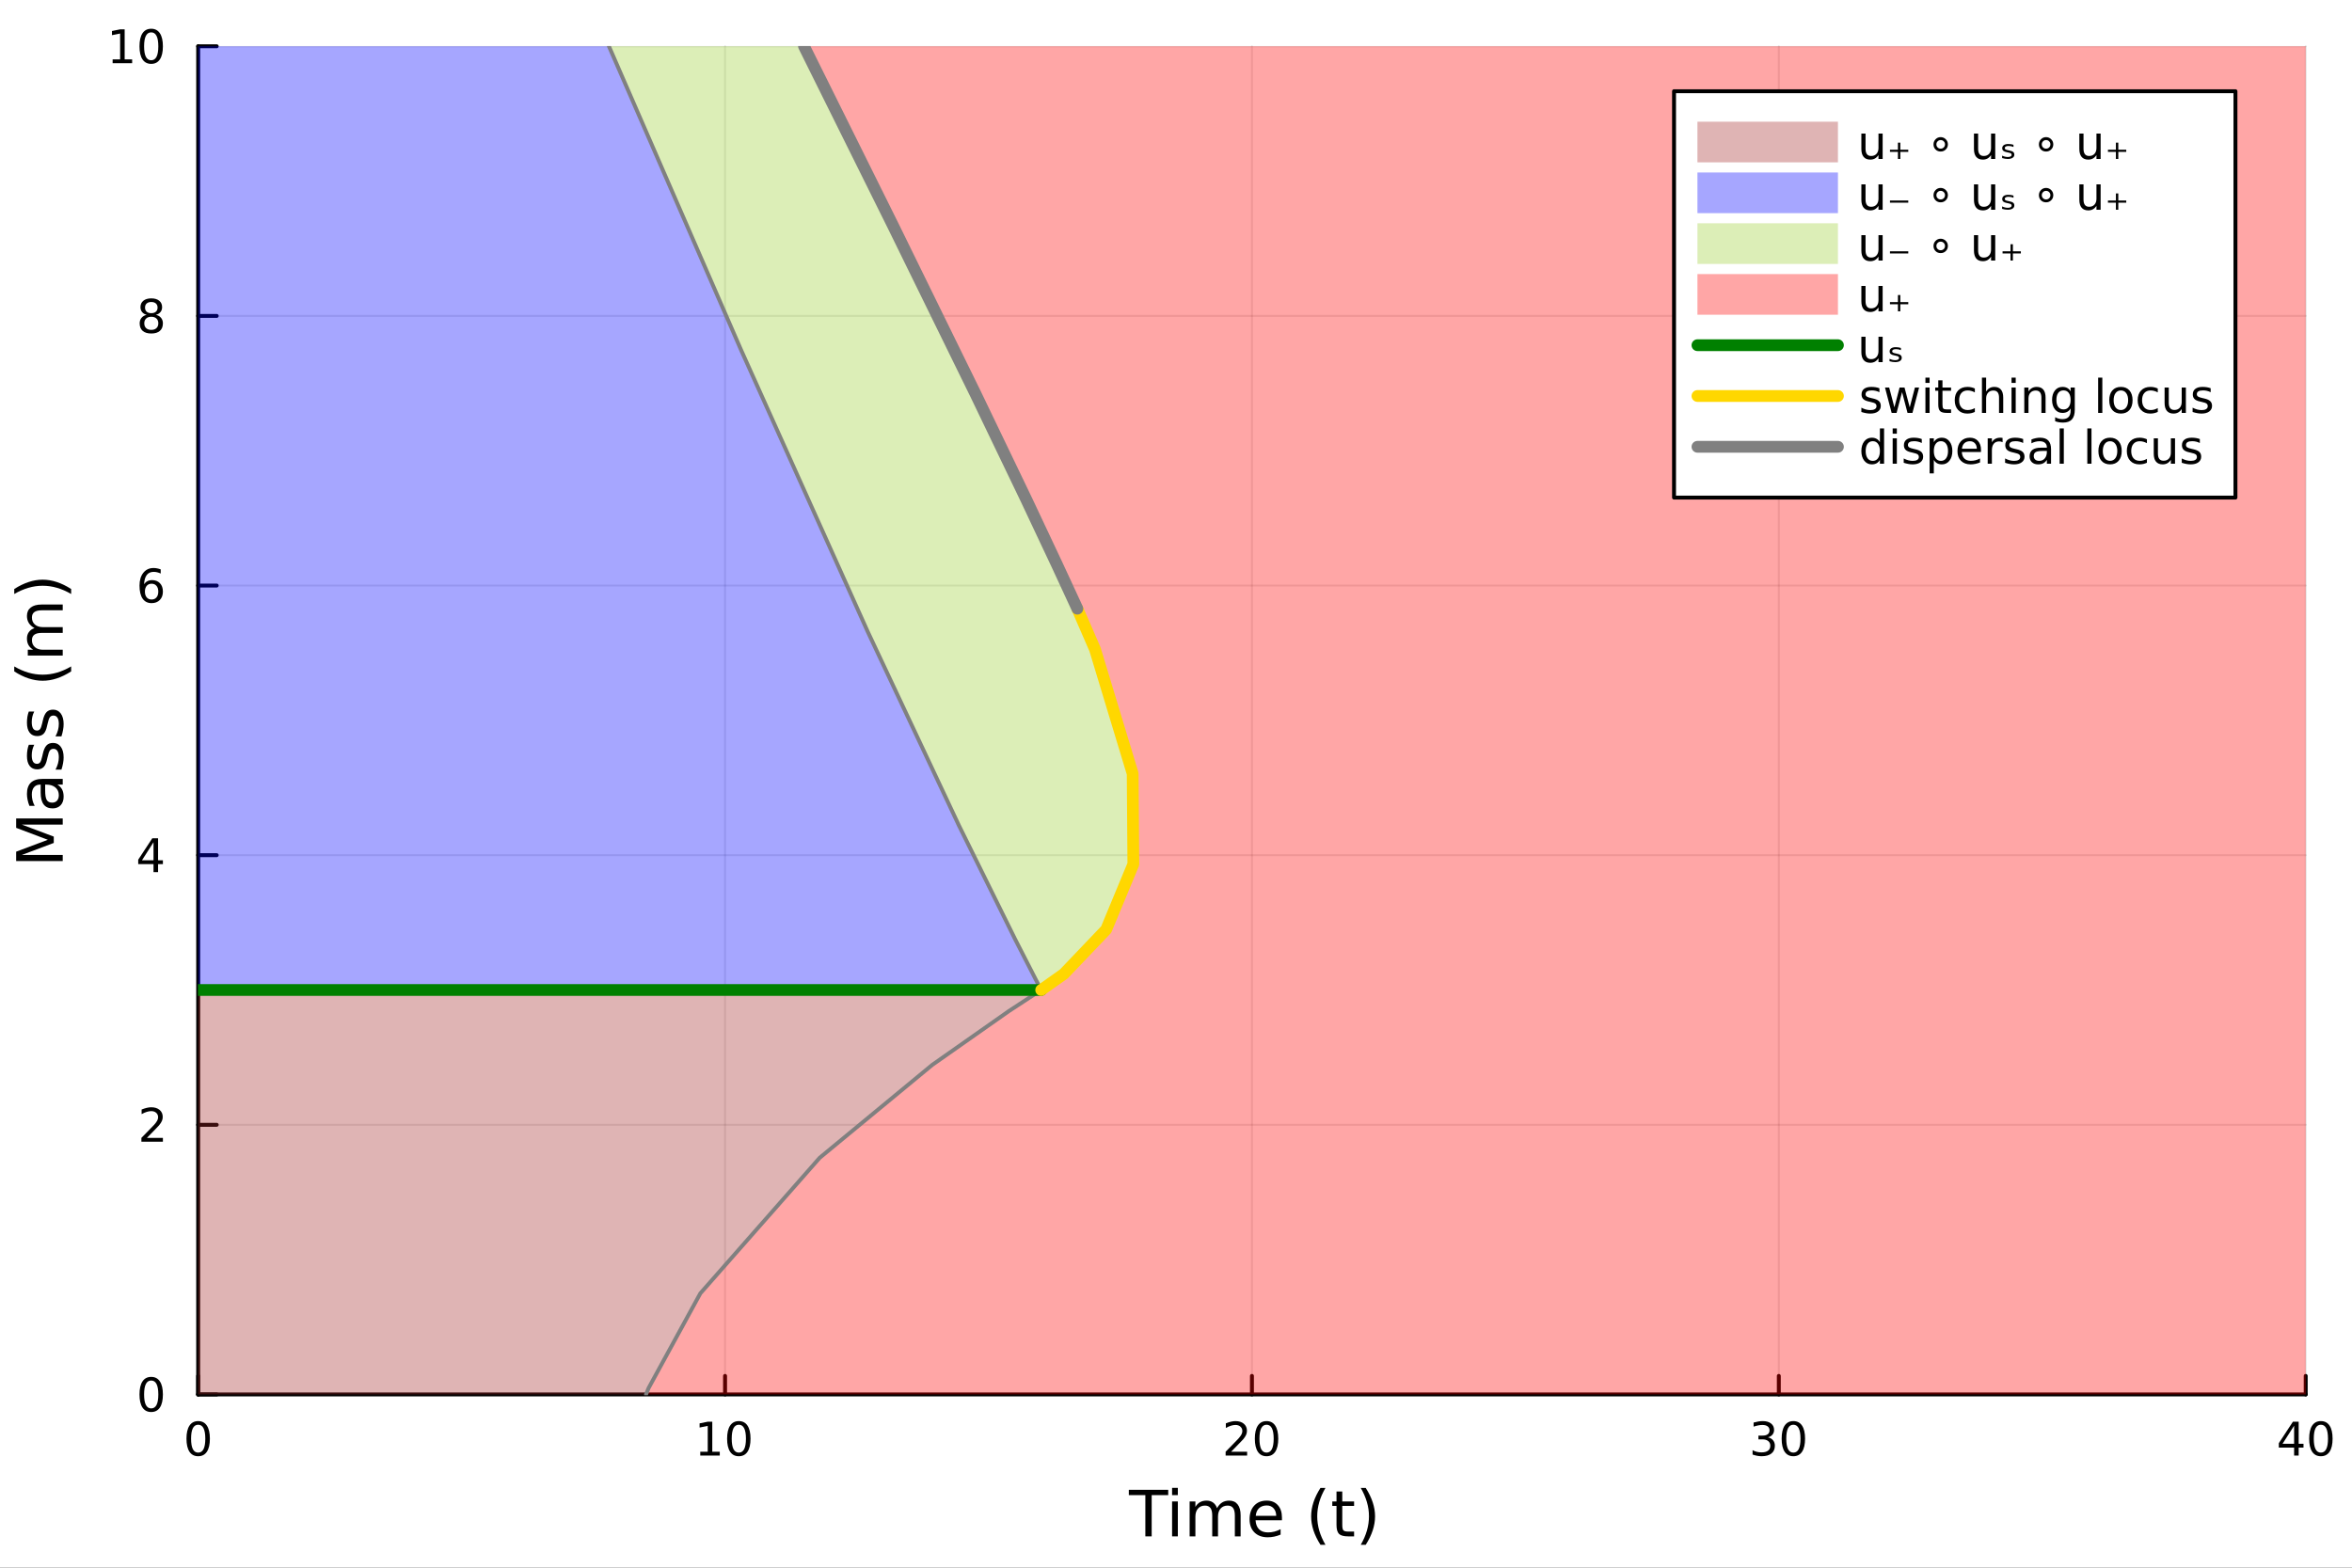 <?xml version="1.0" encoding="utf-8"?>
<svg xmlns="http://www.w3.org/2000/svg" xmlns:xlink="http://www.w3.org/1999/xlink" width="600" height="400" viewBox="0 0 2400 1600">
<rect x="0" y="0" width="2400" height="1600" fill="#333333" stroke="none"/>
<defs>
  <clipPath id="clip400">
    <rect x="0" y="0" width="2400" height="1600"/>
  </clipPath>
</defs>
<path clip-path="url(#clip400)" d="M0 1600 L2400 1600 L2400 0 L0 0  Z" fill="#ffffff" fill-rule="evenodd" fill-opacity="1"/>
<defs>
  <clipPath id="clip401">
    <rect x="480" y="0" width="1681" height="1600"/>
  </clipPath>
</defs>
<path clip-path="url(#clip400)" d="M202.227 1423.18 L2352.76 1423.18 L2352.76 47.244 L202.227 47.244  Z" fill="#ffffff" fill-rule="evenodd" fill-opacity="1"/>
<defs>
  <clipPath id="clip402">
    <rect x="202" y="47" width="2152" height="1377"/>
  </clipPath>
</defs>
<polyline clip-path="url(#clip402)" style="stroke:#000000; stroke-linecap:round; stroke-linejoin:round; stroke-width:2; stroke-opacity:0.1; fill:none" points="202.227,1423.18 202.227,47.244 "/>
<polyline clip-path="url(#clip402)" style="stroke:#000000; stroke-linecap:round; stroke-linejoin:round; stroke-width:2; stroke-opacity:0.1; fill:none" points="739.86,1423.18 739.86,47.244 "/>
<polyline clip-path="url(#clip402)" style="stroke:#000000; stroke-linecap:round; stroke-linejoin:round; stroke-width:2; stroke-opacity:0.1; fill:none" points="1277.49,1423.18 1277.49,47.244 "/>
<polyline clip-path="url(#clip402)" style="stroke:#000000; stroke-linecap:round; stroke-linejoin:round; stroke-width:2; stroke-opacity:0.1; fill:none" points="1815.12,1423.18 1815.12,47.244 "/>
<polyline clip-path="url(#clip402)" style="stroke:#000000; stroke-linecap:round; stroke-linejoin:round; stroke-width:2; stroke-opacity:0.1; fill:none" points="2352.76,1423.18 2352.76,47.244 "/>
<polyline clip-path="url(#clip402)" style="stroke:#000000; stroke-linecap:round; stroke-linejoin:round; stroke-width:2; stroke-opacity:0.1; fill:none" points="202.227,1423.18 2352.76,1423.18 "/>
<polyline clip-path="url(#clip402)" style="stroke:#000000; stroke-linecap:round; stroke-linejoin:round; stroke-width:2; stroke-opacity:0.1; fill:none" points="202.227,1147.99 2352.76,1147.99 "/>
<polyline clip-path="url(#clip402)" style="stroke:#000000; stroke-linecap:round; stroke-linejoin:round; stroke-width:2; stroke-opacity:0.1; fill:none" points="202.227,872.806 2352.76,872.806 "/>
<polyline clip-path="url(#clip402)" style="stroke:#000000; stroke-linecap:round; stroke-linejoin:round; stroke-width:2; stroke-opacity:0.1; fill:none" points="202.227,597.618 2352.76,597.618 "/>
<polyline clip-path="url(#clip402)" style="stroke:#000000; stroke-linecap:round; stroke-linejoin:round; stroke-width:2; stroke-opacity:0.1; fill:none" points="202.227,322.431 2352.76,322.431 "/>
<polyline clip-path="url(#clip402)" style="stroke:#000000; stroke-linecap:round; stroke-linejoin:round; stroke-width:2; stroke-opacity:0.1; fill:none" points="202.227,47.244 2352.76,47.244 "/>
<polyline clip-path="url(#clip400)" style="stroke:#000000; stroke-linecap:round; stroke-linejoin:round; stroke-width:4; stroke-opacity:1; fill:none" points="202.227,1423.18 2352.76,1423.18 "/>
<polyline clip-path="url(#clip400)" style="stroke:#000000; stroke-linecap:round; stroke-linejoin:round; stroke-width:4; stroke-opacity:1; fill:none" points="202.227,1423.18 202.227,1404.28 "/>
<polyline clip-path="url(#clip400)" style="stroke:#000000; stroke-linecap:round; stroke-linejoin:round; stroke-width:4; stroke-opacity:1; fill:none" points="739.86,1423.18 739.86,1404.28 "/>
<polyline clip-path="url(#clip400)" style="stroke:#000000; stroke-linecap:round; stroke-linejoin:round; stroke-width:4; stroke-opacity:1; fill:none" points="1277.49,1423.18 1277.49,1404.28 "/>
<polyline clip-path="url(#clip400)" style="stroke:#000000; stroke-linecap:round; stroke-linejoin:round; stroke-width:4; stroke-opacity:1; fill:none" points="1815.12,1423.18 1815.12,1404.28 "/>
<polyline clip-path="url(#clip400)" style="stroke:#000000; stroke-linecap:round; stroke-linejoin:round; stroke-width:4; stroke-opacity:1; fill:none" points="2352.76,1423.18 2352.76,1404.28 "/>
<path clip-path="url(#clip400)" d="M202.227 1454.1 Q198.616 1454.1 196.788 1457.66 Q194.982 1461.2 194.982 1468.33 Q194.982 1475.44 196.788 1479.01 Q198.616 1482.55 202.227 1482.55 Q205.862 1482.55 207.667 1479.01 Q209.496 1475.44 209.496 1468.33 Q209.496 1461.2 207.667 1457.66 Q205.862 1454.1 202.227 1454.1 M202.227 1450.39 Q208.038 1450.39 211.093 1455 Q214.172 1459.58 214.172 1468.33 Q214.172 1477.06 211.093 1481.67 Q208.038 1486.25 202.227 1486.25 Q196.417 1486.25 193.339 1481.67 Q190.283 1477.06 190.283 1468.33 Q190.283 1459.58 193.339 1455 Q196.417 1450.39 202.227 1450.39 Z" fill="#000000" fill-rule="nonzero" fill-opacity="1" /><path clip-path="url(#clip400)" d="M714.547 1481.64 L722.186 1481.64 L722.186 1455.28 L713.876 1456.95 L713.876 1452.69 L722.14 1451.02 L726.816 1451.02 L726.816 1481.64 L734.455 1481.64 L734.455 1485.58 L714.547 1485.58 L714.547 1481.64 Z" fill="#000000" fill-rule="nonzero" fill-opacity="1" /><path clip-path="url(#clip400)" d="M753.899 1454.1 Q750.288 1454.1 748.459 1457.66 Q746.654 1461.2 746.654 1468.33 Q746.654 1475.44 748.459 1479.01 Q750.288 1482.55 753.899 1482.55 Q757.533 1482.55 759.339 1479.01 Q761.167 1475.44 761.167 1468.33 Q761.167 1461.2 759.339 1457.66 Q757.533 1454.1 753.899 1454.1 M753.899 1450.39 Q759.709 1450.39 762.765 1455 Q765.843 1459.58 765.843 1468.33 Q765.843 1477.06 762.765 1481.67 Q759.709 1486.25 753.899 1486.25 Q748.089 1486.25 745.01 1481.67 Q741.954 1477.06 741.954 1468.33 Q741.954 1459.58 745.01 1455 Q748.089 1450.39 753.899 1450.39 Z" fill="#000000" fill-rule="nonzero" fill-opacity="1" /><path clip-path="url(#clip400)" d="M1256.26 1481.64 L1272.58 1481.64 L1272.58 1485.58 L1250.64 1485.58 L1250.64 1481.64 Q1253.3 1478.89 1257.89 1474.26 Q1262.49 1469.61 1263.67 1468.27 Q1265.92 1465.74 1266.8 1464.01 Q1267.7 1462.25 1267.7 1460.56 Q1267.7 1457.8 1265.76 1456.07 Q1263.83 1454.33 1260.73 1454.33 Q1258.53 1454.33 1256.08 1455.09 Q1253.65 1455.86 1250.87 1457.41 L1250.87 1452.69 Q1253.7 1451.55 1256.15 1450.97 Q1258.6 1450.39 1260.64 1450.39 Q1266.01 1450.39 1269.2 1453.08 Q1272.4 1455.77 1272.4 1460.26 Q1272.4 1462.39 1271.59 1464.31 Q1270.8 1466.2 1268.7 1468.8 Q1268.12 1469.47 1265.01 1472.69 Q1261.91 1475.88 1256.26 1481.64 Z" fill="#000000" fill-rule="nonzero" fill-opacity="1" /><path clip-path="url(#clip400)" d="M1292.4 1454.1 Q1288.79 1454.1 1286.96 1457.66 Q1285.15 1461.2 1285.15 1468.33 Q1285.15 1475.44 1286.96 1479.01 Q1288.79 1482.55 1292.4 1482.55 Q1296.03 1482.55 1297.84 1479.01 Q1299.67 1475.44 1299.67 1468.33 Q1299.67 1461.2 1297.84 1457.66 Q1296.03 1454.1 1292.4 1454.1 M1292.4 1450.39 Q1298.21 1450.39 1301.26 1455 Q1304.34 1459.58 1304.34 1468.33 Q1304.34 1477.06 1301.26 1481.67 Q1298.21 1486.25 1292.4 1486.25 Q1286.59 1486.25 1283.51 1481.67 Q1280.45 1477.06 1280.45 1468.33 Q1280.45 1459.58 1283.51 1455 Q1286.59 1450.39 1292.4 1450.39 Z" fill="#000000" fill-rule="nonzero" fill-opacity="1" /><path clip-path="url(#clip400)" d="M1803.97 1466.95 Q1807.32 1467.66 1809.2 1469.93 Q1811.1 1472.2 1811.1 1475.53 Q1811.1 1480.65 1807.58 1483.45 Q1804.06 1486.25 1797.58 1486.25 Q1795.4 1486.25 1793.09 1485.81 Q1790.8 1485.39 1788.34 1484.54 L1788.34 1480.02 Q1790.29 1481.16 1792.6 1481.74 Q1794.92 1482.32 1797.44 1482.32 Q1801.84 1482.32 1804.13 1480.58 Q1806.44 1478.84 1806.44 1475.53 Q1806.44 1472.48 1804.29 1470.77 Q1802.16 1469.03 1798.34 1469.03 L1794.31 1469.03 L1794.31 1465.19 L1798.53 1465.19 Q1801.98 1465.19 1803.8 1463.82 Q1805.63 1462.43 1805.63 1459.84 Q1805.63 1457.18 1803.73 1455.77 Q1801.86 1454.33 1798.34 1454.33 Q1796.42 1454.33 1794.22 1454.75 Q1792.02 1455.16 1789.38 1456.04 L1789.38 1451.88 Q1792.05 1451.14 1794.36 1450.77 Q1796.7 1450.39 1798.76 1450.39 Q1804.08 1450.39 1807.18 1452.83 Q1810.29 1455.23 1810.29 1459.35 Q1810.29 1462.22 1808.64 1464.21 Q1807 1466.18 1803.97 1466.95 Z" fill="#000000" fill-rule="nonzero" fill-opacity="1" /><path clip-path="url(#clip400)" d="M1829.96 1454.1 Q1826.35 1454.1 1824.52 1457.66 Q1822.72 1461.2 1822.72 1468.33 Q1822.72 1475.44 1824.52 1479.01 Q1826.35 1482.55 1829.96 1482.55 Q1833.6 1482.55 1835.4 1479.01 Q1837.23 1475.44 1837.23 1468.33 Q1837.23 1461.2 1835.4 1457.66 Q1833.6 1454.1 1829.96 1454.1 M1829.96 1450.39 Q1835.77 1450.39 1838.83 1455 Q1841.91 1459.58 1841.91 1468.33 Q1841.91 1477.06 1838.83 1481.67 Q1835.77 1486.25 1829.96 1486.25 Q1824.15 1486.25 1821.07 1481.67 Q1818.02 1477.06 1818.02 1468.33 Q1818.02 1459.58 1821.07 1455 Q1824.15 1450.39 1829.96 1450.39 Z" fill="#000000" fill-rule="nonzero" fill-opacity="1" /><path clip-path="url(#clip400)" d="M2340.93 1455.09 L2329.12 1473.54 L2340.93 1473.54 L2340.93 1455.09 M2339.7 1451.02 L2345.58 1451.02 L2345.58 1473.54 L2350.51 1473.54 L2350.51 1477.43 L2345.58 1477.43 L2345.58 1485.58 L2340.93 1485.58 L2340.93 1477.43 L2325.33 1477.43 L2325.33 1472.92 L2339.7 1451.02 Z" fill="#000000" fill-rule="nonzero" fill-opacity="1" /><path clip-path="url(#clip400)" d="M2368.24 1454.1 Q2364.63 1454.1 2362.8 1457.66 Q2361 1461.2 2361 1468.33 Q2361 1475.44 2362.8 1479.01 Q2364.63 1482.55 2368.24 1482.55 Q2371.88 1482.55 2373.68 1479.01 Q2375.51 1475.44 2375.51 1468.33 Q2375.51 1461.2 2373.68 1457.66 Q2371.88 1454.1 2368.24 1454.1 M2368.24 1450.39 Q2374.05 1450.39 2377.11 1455 Q2380.19 1459.58 2380.19 1468.33 Q2380.19 1477.06 2377.11 1481.67 Q2374.05 1486.25 2368.24 1486.25 Q2362.43 1486.25 2359.35 1481.67 Q2356.3 1477.06 2356.3 1468.33 Q2356.3 1459.58 2359.35 1455 Q2362.43 1450.39 2368.24 1450.39 Z" fill="#000000" fill-rule="nonzero" fill-opacity="1" /><path clip-path="url(#clip400)" d="M1151.86 1520.52 L1192.06 1520.52 L1192.06 1525.93 L1175.19 1525.93 L1175.19 1568.04 L1168.73 1568.04 L1168.73 1525.93 L1151.86 1525.93 L1151.86 1520.52 Z" fill="#000000" fill-rule="nonzero" fill-opacity="1" /><path clip-path="url(#clip400)" d="M1196.01 1532.4 L1201.87 1532.4 L1201.87 1568.04 L1196.01 1568.04 L1196.01 1532.4 M1196.01 1518.52 L1201.87 1518.52 L1201.87 1525.93 L1196.01 1525.93 L1196.01 1518.52 Z" fill="#000000" fill-rule="nonzero" fill-opacity="1" /><path clip-path="url(#clip400)" d="M1241.88 1539.24 Q1244.07 1535.29 1247.13 1533.41 Q1250.18 1531.54 1254.32 1531.54 Q1259.89 1531.54 1262.91 1535.45 Q1265.94 1539.33 1265.94 1546.53 L1265.94 1568.04 L1260.05 1568.04 L1260.05 1546.72 Q1260.05 1541.59 1258.24 1539.11 Q1256.42 1536.63 1252.7 1536.63 Q1248.15 1536.63 1245.5 1539.65 Q1242.86 1542.68 1242.86 1547.9 L1242.86 1568.04 L1236.97 1568.04 L1236.97 1546.72 Q1236.97 1541.56 1235.16 1539.11 Q1233.35 1536.63 1229.56 1536.63 Q1225.07 1536.63 1222.43 1539.68 Q1219.79 1542.71 1219.79 1547.9 L1219.79 1568.04 L1213.9 1568.04 L1213.9 1532.4 L1219.79 1532.4 L1219.79 1537.93 Q1221.79 1534.66 1224.59 1533.1 Q1227.39 1531.54 1231.24 1531.54 Q1235.13 1531.54 1237.83 1533.51 Q1240.57 1535.48 1241.88 1539.24 Z" fill="#000000" fill-rule="nonzero" fill-opacity="1" /><path clip-path="url(#clip400)" d="M1308.11 1548.76 L1308.11 1551.62 L1281.18 1551.62 Q1281.57 1557.67 1284.81 1560.85 Q1288.09 1564 1293.92 1564 Q1297.29 1564 1300.44 1563.17 Q1303.62 1562.35 1306.74 1560.69 L1306.74 1566.23 Q1303.59 1567.57 1300.28 1568.27 Q1296.97 1568.97 1293.57 1568.97 Q1285.04 1568.97 1280.04 1564 Q1275.07 1559.04 1275.07 1550.57 Q1275.07 1541.82 1279.78 1536.69 Q1284.53 1531.54 1292.55 1531.54 Q1299.74 1531.54 1303.91 1536.18 Q1308.11 1540.8 1308.11 1548.76 M1302.25 1547.04 Q1302.19 1542.23 1299.55 1539.37 Q1296.94 1536.5 1292.61 1536.5 Q1287.71 1536.5 1284.75 1539.27 Q1281.82 1542.04 1281.37 1547.07 L1302.25 1547.04 Z" fill="#000000" fill-rule="nonzero" fill-opacity="1" /><path clip-path="url(#clip400)" d="M1352.51 1518.58 Q1348.25 1525.9 1346.18 1533.06 Q1344.11 1540.23 1344.11 1547.58 Q1344.11 1554.93 1346.18 1562.16 Q1348.28 1569.35 1352.51 1576.64 L1347.42 1576.64 Q1342.64 1569.16 1340.26 1561.93 Q1337.9 1554.71 1337.9 1547.58 Q1337.9 1540.48 1340.26 1533.29 Q1342.61 1526.09 1347.42 1518.58 L1352.51 1518.58 Z" fill="#000000" fill-rule="nonzero" fill-opacity="1" /><path clip-path="url(#clip400)" d="M1369.67 1522.27 L1369.67 1532.4 L1381.73 1532.4 L1381.73 1536.95 L1369.67 1536.95 L1369.67 1556.3 Q1369.67 1560.66 1370.84 1561.9 Q1372.05 1563.14 1375.71 1563.14 L1381.73 1563.14 L1381.73 1568.04 L1375.71 1568.04 Q1368.94 1568.04 1366.36 1565.53 Q1363.78 1562.98 1363.78 1556.3 L1363.78 1536.95 L1359.48 1536.95 L1359.48 1532.4 L1363.78 1532.4 L1363.78 1522.27 L1369.67 1522.27 Z" fill="#000000" fill-rule="nonzero" fill-opacity="1" /><path clip-path="url(#clip400)" d="M1388.51 1518.58 L1393.6 1518.58 Q1398.38 1526.09 1400.73 1533.29 Q1403.12 1540.48 1403.12 1547.58 Q1403.12 1554.71 1400.73 1561.93 Q1398.38 1569.16 1393.6 1576.64 L1388.51 1576.64 Q1392.74 1569.35 1394.81 1562.16 Q1396.91 1554.93 1396.91 1547.58 Q1396.91 1540.23 1394.81 1533.06 Q1392.74 1525.9 1388.51 1518.58 Z" fill="#000000" fill-rule="nonzero" fill-opacity="1" /><polyline clip-path="url(#clip400)" style="stroke:#000000; stroke-linecap:round; stroke-linejoin:round; stroke-width:4; stroke-opacity:1; fill:none" points="202.227,1423.18 202.227,47.244 "/>
<polyline clip-path="url(#clip400)" style="stroke:#000000; stroke-linecap:round; stroke-linejoin:round; stroke-width:4; stroke-opacity:1; fill:none" points="202.227,1423.18 221.125,1423.18 "/>
<polyline clip-path="url(#clip400)" style="stroke:#000000; stroke-linecap:round; stroke-linejoin:round; stroke-width:4; stroke-opacity:1; fill:none" points="202.227,1147.99 221.125,1147.99 "/>
<polyline clip-path="url(#clip400)" style="stroke:#000000; stroke-linecap:round; stroke-linejoin:round; stroke-width:4; stroke-opacity:1; fill:none" points="202.227,872.806 221.125,872.806 "/>
<polyline clip-path="url(#clip400)" style="stroke:#000000; stroke-linecap:round; stroke-linejoin:round; stroke-width:4; stroke-opacity:1; fill:none" points="202.227,597.618 221.125,597.618 "/>
<polyline clip-path="url(#clip400)" style="stroke:#000000; stroke-linecap:round; stroke-linejoin:round; stroke-width:4; stroke-opacity:1; fill:none" points="202.227,322.431 221.125,322.431 "/>
<polyline clip-path="url(#clip400)" style="stroke:#000000; stroke-linecap:round; stroke-linejoin:round; stroke-width:4; stroke-opacity:1; fill:none" points="202.227,47.244 221.125,47.244 "/>
<path clip-path="url(#clip400)" d="M154.283 1408.98 Q150.672 1408.98 148.843 1412.54 Q147.038 1416.08 147.038 1423.21 Q147.038 1430.32 148.843 1433.89 Q150.672 1437.43 154.283 1437.43 Q157.917 1437.43 159.723 1433.89 Q161.552 1430.32 161.552 1423.21 Q161.552 1416.08 159.723 1412.54 Q157.917 1408.98 154.283 1408.98 M154.283 1405.27 Q160.093 1405.27 163.149 1409.88 Q166.227 1414.46 166.227 1423.21 Q166.227 1431.94 163.149 1436.55 Q160.093 1441.13 154.283 1441.13 Q148.473 1441.13 145.394 1436.55 Q142.339 1431.94 142.339 1423.21 Q142.339 1414.46 145.394 1409.88 Q148.473 1405.27 154.283 1405.27 Z" fill="#000000" fill-rule="nonzero" fill-opacity="1" /><path clip-path="url(#clip400)" d="M149.908 1161.34 L166.227 1161.34 L166.227 1165.27 L144.283 1165.27 L144.283 1161.34 Q146.945 1158.58 151.528 1153.95 Q156.135 1149.3 157.315 1147.96 Q159.561 1145.43 160.44 1143.7 Q161.343 1141.94 161.343 1140.25 Q161.343 1137.5 159.399 1135.76 Q157.478 1134.02 154.376 1134.02 Q152.177 1134.02 149.723 1134.79 Q147.292 1135.55 144.515 1137.1 L144.515 1132.38 Q147.339 1131.25 149.792 1130.67 Q152.246 1130.09 154.283 1130.09 Q159.653 1130.09 162.848 1132.77 Q166.042 1135.46 166.042 1139.95 Q166.042 1142.08 165.232 1144 Q164.445 1145.9 162.339 1148.49 Q161.76 1149.16 158.658 1152.38 Q155.556 1155.57 149.908 1161.34 Z" fill="#000000" fill-rule="nonzero" fill-opacity="1" /><path clip-path="url(#clip400)" d="M156.644 859.6 L144.839 878.049 L156.644 878.049 L156.644 859.6 M155.417 855.526 L161.297 855.526 L161.297 878.049 L166.227 878.049 L166.227 881.937 L161.297 881.937 L161.297 890.086 L156.644 890.086 L156.644 881.937 L141.042 881.937 L141.042 877.424 L155.417 855.526 Z" fill="#000000" fill-rule="nonzero" fill-opacity="1" /><path clip-path="url(#clip400)" d="M154.7 595.755 Q151.552 595.755 149.7 597.908 Q147.871 600.061 147.871 603.81 Q147.871 607.537 149.7 609.713 Q151.552 611.866 154.7 611.866 Q157.848 611.866 159.677 609.713 Q161.528 607.537 161.528 603.81 Q161.528 600.061 159.677 597.908 Q157.848 595.755 154.7 595.755 M163.982 581.102 L163.982 585.362 Q162.223 584.528 160.417 584.088 Q158.635 583.649 156.876 583.649 Q152.246 583.649 149.792 586.774 Q147.362 589.899 147.015 596.218 Q148.38 594.204 150.441 593.139 Q152.501 592.051 154.978 592.051 Q160.186 592.051 163.195 595.223 Q166.227 598.371 166.227 603.81 Q166.227 609.135 163.079 612.352 Q159.931 615.57 154.7 615.57 Q148.704 615.57 145.533 610.986 Q142.362 606.38 142.362 597.653 Q142.362 589.459 146.251 584.598 Q150.14 579.713 156.69 579.713 Q158.45 579.713 160.232 580.061 Q162.038 580.408 163.982 581.102 Z" fill="#000000" fill-rule="nonzero" fill-opacity="1" /><path clip-path="url(#clip400)" d="M154.376 323.299 Q151.042 323.299 149.121 325.082 Q147.223 326.864 147.223 329.989 Q147.223 333.114 149.121 334.896 Q151.042 336.679 154.376 336.679 Q157.709 336.679 159.63 334.896 Q161.552 333.091 161.552 329.989 Q161.552 326.864 159.63 325.082 Q157.732 323.299 154.376 323.299 M149.7 321.309 Q146.691 320.568 145.001 318.508 Q143.334 316.447 143.334 313.485 Q143.334 309.341 146.274 306.934 Q149.237 304.526 154.376 304.526 Q159.538 304.526 162.477 306.934 Q165.417 309.341 165.417 313.485 Q165.417 316.447 163.727 318.508 Q162.061 320.568 159.075 321.309 Q162.454 322.096 164.329 324.387 Q166.227 326.679 166.227 329.989 Q166.227 335.012 163.149 337.697 Q160.093 340.383 154.376 340.383 Q148.658 340.383 145.579 337.697 Q142.524 335.012 142.524 329.989 Q142.524 326.679 144.422 324.387 Q146.32 322.096 149.7 321.309 M147.987 313.924 Q147.987 316.61 149.653 318.114 Q151.343 319.619 154.376 319.619 Q157.385 319.619 159.075 318.114 Q160.788 316.61 160.788 313.924 Q160.788 311.239 159.075 309.735 Q157.385 308.23 154.376 308.23 Q151.343 308.23 149.653 309.735 Q147.987 311.239 147.987 313.924 Z" fill="#000000" fill-rule="nonzero" fill-opacity="1" /><path clip-path="url(#clip400)" d="M114.931 60.589 L122.57 60.589 L122.57 34.223 L114.26 35.89 L114.26 31.631 L122.524 29.964 L127.2 29.964 L127.2 60.589 L134.839 60.589 L134.839 64.524 L114.931 64.524 L114.931 60.589 Z" fill="#000000" fill-rule="nonzero" fill-opacity="1" /><path clip-path="url(#clip400)" d="M154.283 33.043 Q150.672 33.043 148.843 36.608 Q147.038 40.149 147.038 47.279 Q147.038 54.385 148.843 57.95 Q150.672 61.492 154.283 61.492 Q157.917 61.492 159.723 57.95 Q161.552 54.385 161.552 47.279 Q161.552 40.149 159.723 36.608 Q157.917 33.043 154.283 33.043 M154.283 29.339 Q160.093 29.339 163.149 33.946 Q166.227 38.529 166.227 47.279 Q166.227 56.006 163.149 60.612 Q160.093 65.195 154.283 65.195 Q148.473 65.195 145.394 60.612 Q142.339 56.006 142.339 47.279 Q142.339 38.529 145.394 33.946 Q148.473 29.339 154.283 29.339 Z" fill="#000000" fill-rule="nonzero" fill-opacity="1" /><path clip-path="url(#clip400)" d="M16.484 878.806 L16.484 869.226 L48.822 857.099 L16.484 844.909 L16.484 835.329 L64.004 835.329 L64.004 841.599 L22.277 841.599 L54.869 853.853 L54.869 860.314 L22.277 872.568 L64.004 872.568 L64.004 878.806 L16.484 878.806 Z" fill="#000000" fill-rule="nonzero" fill-opacity="1" /><path clip-path="url(#clip400)" d="M46.085 806.619 Q46.085 813.717 47.708 816.454 Q49.331 819.192 53.246 819.192 Q56.365 819.192 58.211 817.155 Q60.026 815.086 60.026 811.553 Q60.026 806.683 56.588 803.755 Q53.119 800.795 47.39 800.795 L46.085 800.795 L46.085 806.619 M43.666 794.938 L64.004 794.938 L64.004 800.795 L58.593 800.795 Q61.84 802.8 63.399 805.792 Q64.927 808.784 64.927 813.112 Q64.927 818.587 61.872 821.833 Q58.784 825.048 53.628 825.048 Q47.612 825.048 44.557 821.038 Q41.501 816.995 41.501 809.006 L41.501 800.795 L40.928 800.795 Q36.886 800.795 34.69 803.468 Q32.462 806.11 32.462 810.916 Q32.462 813.972 33.194 816.868 Q33.926 819.764 35.39 822.438 L29.98 822.438 Q28.738 819.223 28.133 816.2 Q27.497 813.176 27.497 810.311 Q27.497 802.577 31.507 798.758 Q35.518 794.938 43.666 794.938 Z" fill="#000000" fill-rule="nonzero" fill-opacity="1" /><path clip-path="url(#clip400)" d="M29.407 760.15 L34.945 760.15 Q33.672 762.632 33.035 765.306 Q32.398 767.979 32.398 770.844 Q32.398 775.205 33.735 777.401 Q35.072 779.565 37.746 779.565 Q39.783 779.565 40.96 778.005 Q42.106 776.446 43.157 771.735 L43.602 769.73 Q44.939 763.492 47.39 760.882 Q49.809 758.24 54.169 758.24 Q59.134 758.24 62.031 762.187 Q64.927 766.102 64.927 772.977 Q64.927 775.841 64.354 778.96 Q63.813 782.048 62.699 785.485 L56.652 785.485 Q58.339 782.239 59.198 779.088 Q60.026 775.937 60.026 772.849 Q60.026 768.711 58.625 766.484 Q57.193 764.256 54.615 764.256 Q52.228 764.256 50.955 765.879 Q49.681 767.47 48.504 772.913 L48.026 774.95 Q46.88 780.393 44.525 782.812 Q42.138 785.231 38 785.231 Q32.971 785.231 30.234 781.666 Q27.497 778.101 27.497 771.544 Q27.497 768.298 27.974 765.433 Q28.452 762.569 29.407 760.15 Z" fill="#000000" fill-rule="nonzero" fill-opacity="1" /><path clip-path="url(#clip400)" d="M29.407 726.189 L34.945 726.189 Q33.672 728.671 33.035 731.345 Q32.398 734.018 32.398 736.883 Q32.398 741.243 33.735 743.44 Q35.072 745.604 37.746 745.604 Q39.783 745.604 40.96 744.044 Q42.106 742.485 43.157 737.774 L43.602 735.769 Q44.939 729.531 47.39 726.921 Q49.809 724.279 54.169 724.279 Q59.134 724.279 62.031 728.226 Q64.927 732.141 64.927 739.015 Q64.927 741.88 64.354 744.999 Q63.813 748.087 62.699 751.524 L56.652 751.524 Q58.339 748.278 59.198 745.127 Q60.026 741.976 60.026 738.888 Q60.026 734.75 58.625 732.522 Q57.193 730.294 54.615 730.294 Q52.228 730.294 50.955 731.918 Q49.681 733.509 48.504 738.952 L48.026 740.989 Q46.88 746.432 44.525 748.85 Q42.138 751.269 38 751.269 Q32.971 751.269 30.234 747.705 Q27.497 744.14 27.497 737.583 Q27.497 734.337 27.974 731.472 Q28.452 728.608 29.407 726.189 Z" fill="#000000" fill-rule="nonzero" fill-opacity="1" /><path clip-path="url(#clip400)" d="M14.543 680.165 Q21.863 684.43 29.025 686.498 Q36.186 688.567 43.538 688.567 Q50.891 688.567 58.116 686.498 Q65.309 684.398 72.598 680.165 L72.598 685.257 Q65.118 690.031 57.893 692.419 Q50.668 694.774 43.538 694.774 Q36.441 694.774 29.247 692.419 Q22.054 690.063 14.543 685.257 L14.543 680.165 Z" fill="#000000" fill-rule="nonzero" fill-opacity="1" /><path clip-path="url(#clip400)" d="M35.199 641.047 Q31.253 638.851 29.375 635.796 Q27.497 632.74 27.497 628.602 Q27.497 623.032 31.412 620.009 Q35.295 616.985 42.488 616.985 L64.004 616.985 L64.004 622.873 L42.679 622.873 Q37.555 622.873 35.072 624.687 Q32.589 626.502 32.589 630.226 Q32.589 634.777 35.613 637.419 Q38.637 640.061 43.857 640.061 L64.004 640.061 L64.004 645.949 L42.679 645.949 Q37.523 645.949 35.072 647.763 Q32.589 649.577 32.589 653.365 Q32.589 657.853 35.645 660.494 Q38.669 663.136 43.857 663.136 L64.004 663.136 L64.004 669.025 L28.356 669.025 L28.356 663.136 L33.894 663.136 Q30.616 661.131 29.056 658.33 Q27.497 655.529 27.497 651.678 Q27.497 647.795 29.47 645.089 Q31.444 642.352 35.199 641.047 Z" fill="#000000" fill-rule="nonzero" fill-opacity="1" /><path clip-path="url(#clip400)" d="M14.543 606.227 L14.543 601.134 Q22.054 596.36 29.247 594.005 Q36.441 591.618 43.538 591.618 Q50.668 591.618 57.893 594.005 Q65.118 596.36 72.598 601.134 L72.598 606.227 Q65.309 601.994 58.116 599.925 Q50.891 597.824 43.538 597.824 Q36.186 597.824 29.025 599.925 Q21.863 601.994 14.543 606.227 Z" fill="#000000" fill-rule="nonzero" fill-opacity="1" /><path clip-path="url(#clip402)" d="M202.227 1010.4 L1062.44 1010.4 L1062.44 1010.4 L1062.13 1010.59 L1059.09 1012.54 L1029.55 1031.86 L951.254 1086.85 L836.436 1181.64 L714.64 1320.01 L661.779 1416.76 L659.216 1423.18 L659.216 1423.18 L202.227 1423.18 L202.227 1010.4  Z" fill="#a52a2a" fill-rule="evenodd" fill-opacity="0.35"/>
<polyline clip-path="url(#clip402)" style="stroke:#000000; stroke-linecap:round; stroke-linejoin:round; stroke-width:4; stroke-opacity:0; fill:none" points="202.227,1010.4 1062.44,1010.4 1062.13,1010.59 1059.09,1012.54 1029.55,1031.86 951.254,1086.85 836.436,1181.64 714.64,1320.01 661.779,1416.76 659.216,1423.18 202.227,1423.18 202.227,1010.4 "/>
<path clip-path="url(#clip402)" d="M202.227 1010.4 L1062.44 1010.4 L1062.44 1010.4 L1062.13 1009.82 L1059.09 1003.97 L1035.96 958.831 L978.501 842.533 L885.512 644.864 L756.158 357.104 L621.367 47.244 L621.367 47.244 L202.227 47.244 L202.227 1010.4  Z" fill="#0000ff" fill-rule="evenodd" fill-opacity="0.35"/>
<polyline clip-path="url(#clip402)" style="stroke:#000000; stroke-linecap:round; stroke-linejoin:round; stroke-width:4; stroke-opacity:0; fill:none" points="202.227,1010.4 1062.44,1010.4 1062.13,1009.82 1059.09,1003.97 1035.96,958.831 978.501,842.533 885.512,644.864 756.158,357.104 621.367,47.244 202.227,47.244 202.227,1010.4 "/>
<path clip-path="url(#clip402)" d="M621.367 47.244 L621.367 47.244 L756.158 357.104 L885.512 644.864 L978.501 842.533 L1035.96 958.831 L1059.09 1003.97 L1062.13 1009.82 L1062.44 1010.4 L1062.44 1010.4 L1085.5 994.055 L1128.77 948.703 L1156.47 881.981 L1155.79 789.654 L1117.36 662.734 L1099.33 621.218 L1099.33 621.218 L1099.33 621.218 L1088.52 597.812 L1078.24 575.627 L1047.33 509.982 L995.365 401.866 L911.291 230.337 L820.417 47.244 L202.227 47.244 L621.367 47.244  Z" fill="#9acd32" fill-rule="evenodd" fill-opacity="0.35"/>
<polyline clip-path="url(#clip402)" style="stroke:#000000; stroke-linecap:round; stroke-linejoin:round; stroke-width:4; stroke-opacity:0; fill:none" points="621.367,47.244 621.367,47.244 756.158,357.104 885.512,644.864 978.501,842.533 1035.96,958.831 1059.09,1003.97 1062.13,1009.82 1062.44,1010.4 1085.5,994.055 1128.77,948.703 1156.47,881.981 1155.79,789.654 1117.36,662.734 1099.33,621.218 1099.33,621.218 1088.52,597.812 1078.24,575.627 1047.33,509.982 995.365,401.866 911.291,230.337 820.417,47.244 202.227,47.244 621.367,47.244 "/>
<path clip-path="url(#clip402)" d="M659.216 1423.18 L659.216 1423.18 L661.779 1416.76 L714.64 1320.01 L836.436 1181.64 L951.254 1086.85 L1029.55 1031.86 L1059.09 1012.54 L1062.13 1010.59 L1062.44 1010.4 L1062.44 1010.4 L1085.5 994.055 L1128.77 948.703 L1156.47 881.981 L1155.79 789.654 L1117.36 662.734 L1099.33 621.218 L1099.33 621.218 L1099.33 621.218 L1088.52 597.812 L1078.24 575.627 L1047.33 509.982 L995.365 401.866 L911.291 230.337 L820.417 47.244 L202.227 47.244 L2352.76 47.244 L2352.76 1423.18 L202.227 1423.18 L659.216 1423.18  Z" fill="#ff0000" fill-rule="evenodd" fill-opacity="0.35"/>
<polyline clip-path="url(#clip402)" style="stroke:#000000; stroke-linecap:round; stroke-linejoin:round; stroke-width:4; stroke-opacity:0; fill:none" points="659.216,1423.18 659.216,1423.18 661.779,1416.76 714.64,1320.01 836.436,1181.64 951.254,1086.85 1029.55,1031.86 1059.09,1012.54 1062.13,1010.59 1062.44,1010.4 1085.5,994.055 1128.77,948.703 1156.47,881.981 1155.79,789.654 1117.36,662.734 1099.33,621.218 1099.33,621.218 1088.52,597.812 1078.24,575.627 1047.33,509.982 995.365,401.866 911.291,230.337 820.417,47.244 202.227,47.244 2352.76,47.244 2352.76,1423.18 202.227,1423.18 659.216,1423.18 "/>
<polyline clip-path="url(#clip402)" style="stroke:#808080; stroke-linecap:round; stroke-linejoin:round; stroke-width:4; stroke-opacity:1; fill:none" points="1062.44,1010.4 1062.13,1009.82 1059.09,1003.97 1035.96,958.831 978.501,842.533 885.512,644.864 756.158,357.104 621.367,47.244 "/>
<polyline clip-path="url(#clip402)" style="stroke:#808080; stroke-linecap:round; stroke-linejoin:round; stroke-width:4; stroke-opacity:1; fill:none" points="1062.44,1010.4 1062.13,1010.59 1059.09,1012.54 1029.55,1031.86 951.254,1086.85 836.436,1181.64 714.64,1320.01 661.779,1416.76 659.216,1423.18 "/>
<polyline clip-path="url(#clip402)" style="stroke:#008000; stroke-linecap:round; stroke-linejoin:round; stroke-width:12; stroke-opacity:1; fill:none" points="202.227,1010.4 1062.44,1010.4 "/>
<polyline clip-path="url(#clip402)" style="stroke:#ffd700; stroke-linecap:round; stroke-linejoin:round; stroke-width:12; stroke-opacity:1; fill:none" points="1062.44,1010.4 1085.5,994.055 1128.77,948.703 1156.47,881.981 1155.79,789.654 1117.36,662.734 1099.33,621.218 "/>
<polyline clip-path="url(#clip402)" style="stroke:#808080; stroke-linecap:round; stroke-linejoin:round; stroke-width:12; stroke-opacity:1; fill:none" points="1099.33,621.218 1088.52,597.812 1078.24,575.627 1047.33,509.982 995.365,401.866 911.291,230.337 820.417,47.244 "/>
<path clip-path="url(#clip400)" d="M1708.2 507.829 L2281.07 507.829 L2281.07 93.109 L1708.2 93.109  Z" fill="#ffffff" fill-rule="evenodd" fill-opacity="1"/>
<polyline clip-path="url(#clip400)" style="stroke:#000000; stroke-linecap:round; stroke-linejoin:round; stroke-width:4; stroke-opacity:1; fill:none" points="1708.2,507.829 2281.07,507.829 2281.07,93.109 1708.2,93.109 1708.2,507.829 "/>
<path clip-path="url(#clip400)" d="M1732.09 165.685 L1875.46 165.685 L1875.46 124.213 L1732.09 124.213 L1732.09 165.685  Z" fill="#a52a2a" fill-rule="evenodd" fill-opacity="0.35"/>
<polyline clip-path="url(#clip400)" style="stroke:#000000; stroke-linecap:round; stroke-linejoin:round; stroke-width:4; stroke-opacity:0; fill:none" points="1732.09,165.685 1875.46,165.685 1875.46,124.213 1732.09,124.213 1732.09,165.685 "/>
<path clip-path="url(#clip400)" d="M1899.35 151.997 L1899.35 136.303 L1903.61 136.303 L1903.61 151.835 Q1903.61 155.516 1905.05 157.368 Q1906.48 159.196 1909.35 159.196 Q1912.8 159.196 1914.79 156.997 Q1916.81 154.798 1916.81 151.002 L1916.81 136.303 L1921.07 136.303 L1921.07 162.229 L1916.81 162.229 L1916.81 158.247 Q1915.26 160.608 1913.2 161.766 Q1911.16 162.9 1908.45 162.9 Q1903.98 162.9 1901.67 160.122 Q1899.35 157.344 1899.35 151.997 M1910.07 135.678 L1910.07 135.678 Z" fill="#000000" fill-rule="nonzero" fill-opacity="1" /><path clip-path="url(#clip400)" d="M1939.1 145.585 L1939.1 152.807 L1947.22 152.807 L1947.22 155.006 L1939.1 155.006 L1939.1 162.229 L1936.67 162.229 L1936.67 155.006 L1928.54 155.006 L1928.54 152.807 L1936.67 152.807 L1936.67 145.585 L1939.1 145.585 Z" fill="#000000" fill-rule="nonzero" fill-opacity="1" /><path clip-path="url(#clip400)" d="M1980.3 142.946 Q1978.45 142.946 1977.18 144.243 Q1975.91 145.516 1975.91 147.368 Q1975.91 149.196 1977.18 150.469 Q1978.45 151.719 1980.3 151.719 Q1982.16 151.719 1983.43 150.469 Q1984.7 149.196 1984.7 147.368 Q1984.7 145.539 1983.41 144.243 Q1982.13 142.946 1980.3 142.946 M1980.3 139.96 Q1981.78 139.96 1983.15 140.539 Q1984.52 141.094 1985.51 142.159 Q1986.58 143.201 1987.11 144.52 Q1987.64 145.84 1987.64 147.368 Q1987.64 150.423 1985.49 152.553 Q1983.36 154.659 1980.26 154.659 Q1977.13 154.659 1975.05 152.576 Q1972.97 150.493 1972.97 147.368 Q1972.97 144.266 1975.1 142.113 Q1977.22 139.96 1980.3 139.96 Z" fill="#000000" fill-rule="nonzero" fill-opacity="1" /><path clip-path="url(#clip400)" d="M2014.24 151.997 L2014.24 136.303 L2018.5 136.303 L2018.5 151.835 Q2018.5 155.516 2019.93 157.368 Q2021.37 159.196 2024.24 159.196 Q2027.69 159.196 2029.68 156.997 Q2031.69 154.798 2031.69 151.002 L2031.69 136.303 L2035.95 136.303 L2035.95 162.229 L2031.69 162.229 L2031.69 158.247 Q2030.14 160.608 2028.08 161.766 Q2026.04 162.9 2023.34 162.9 Q2018.87 162.9 2016.55 160.122 Q2014.24 157.344 2014.24 151.997 M2024.96 135.678 L2024.96 135.678 Z" fill="#000000" fill-rule="nonzero" fill-opacity="1" /><path clip-path="url(#clip400)" d="M2054.56 147.761 L2054.56 150.006 Q2053.43 149.497 2052.2 149.243 Q2051 148.988 2049.68 148.988 Q2047.66 148.988 2046.67 149.52 Q2045.67 150.076 2045.67 151.164 Q2045.67 151.997 2046.39 152.46 Q2047.11 152.946 2049.26 153.363 L2050.19 153.548 Q2053.08 154.104 2054.24 155.076 Q2055.44 156.071 2055.44 157.854 Q2055.44 159.868 2053.64 161.048 Q2051.85 162.229 2048.71 162.229 Q2047.39 162.229 2045.95 161.997 Q2044.54 161.766 2042.97 161.326 L2042.97 158.849 Q2044.45 159.543 2045.9 159.891 Q2047.34 160.238 2048.75 160.238 Q2050.65 160.238 2051.67 159.659 Q2052.69 159.08 2052.69 158.039 Q2052.69 157.067 2051.95 156.534 Q2051.3 156.071 2048.73 155.539 L2047.8 155.354 Q2045.3 154.868 2044.19 153.918 Q2043.08 152.946 2043.08 151.256 Q2043.08 149.219 2044.72 148.108 Q2046.34 146.974 2049.35 146.974 Q2050.84 146.974 2052.15 147.182 Q2053.47 147.368 2054.56 147.761 Z" fill="#000000" fill-rule="nonzero" fill-opacity="1" /><path clip-path="url(#clip400)" d="M2087.85 142.946 Q2086 142.946 2084.72 144.243 Q2083.45 145.516 2083.45 147.368 Q2083.45 149.196 2084.72 150.469 Q2086 151.719 2087.85 151.719 Q2089.7 151.719 2090.97 150.469 Q2092.25 149.196 2092.25 147.368 Q2092.25 145.539 2090.95 144.243 Q2089.68 142.946 2087.85 142.946 M2087.85 139.96 Q2089.33 139.96 2090.7 140.539 Q2092.06 141.094 2093.06 142.159 Q2094.12 143.201 2094.65 144.52 Q2095.19 145.84 2095.19 147.368 Q2095.19 150.423 2093.03 152.553 Q2090.9 154.659 2087.8 154.659 Q2084.68 154.659 2082.59 152.576 Q2080.51 150.493 2080.51 147.368 Q2080.51 144.266 2082.64 142.113 Q2084.77 139.96 2087.85 139.96 Z" fill="#000000" fill-rule="nonzero" fill-opacity="1" /><path clip-path="url(#clip400)" d="M2121.78 151.997 L2121.78 136.303 L2126.04 136.303 L2126.04 151.835 Q2126.04 155.516 2127.48 157.368 Q2128.91 159.196 2131.78 159.196 Q2135.23 159.196 2137.22 156.997 Q2139.24 154.798 2139.24 151.002 L2139.24 136.303 L2143.5 136.303 L2143.5 162.229 L2139.24 162.229 L2139.24 158.247 Q2137.69 160.608 2135.63 161.766 Q2133.59 162.9 2130.88 162.9 Q2126.41 162.9 2124.1 160.122 Q2121.78 157.344 2121.78 151.997 M2132.5 135.678 L2132.5 135.678 Z" fill="#000000" fill-rule="nonzero" fill-opacity="1" /><path clip-path="url(#clip400)" d="M2161.53 145.585 L2161.53 152.807 L2169.65 152.807 L2169.65 155.006 L2161.53 155.006 L2161.53 162.229 L2159.1 162.229 L2159.1 155.006 L2150.97 155.006 L2150.97 152.807 L2159.1 152.807 L2159.1 145.585 L2161.53 145.585 Z" fill="#000000" fill-rule="nonzero" fill-opacity="1" /><path clip-path="url(#clip400)" d="M1732.09 217.525 L1875.46 217.525 L1875.46 176.053 L1732.09 176.053 L1732.09 217.525  Z" fill="#0000ff" fill-rule="evenodd" fill-opacity="0.35"/>
<polyline clip-path="url(#clip400)" style="stroke:#000000; stroke-linecap:round; stroke-linejoin:round; stroke-width:4; stroke-opacity:0; fill:none" points="1732.09,217.525 1875.46,217.525 1875.46,176.053 1732.09,176.053 1732.09,217.525 "/>
<path clip-path="url(#clip400)" d="M1899.35 203.837 L1899.35 188.143 L1903.61 188.143 L1903.61 203.675 Q1903.61 207.356 1905.05 209.208 Q1906.48 211.036 1909.35 211.036 Q1912.8 211.036 1914.79 208.837 Q1916.81 206.638 1916.81 202.842 L1916.81 188.143 L1921.07 188.143 L1921.07 214.069 L1916.81 214.069 L1916.81 210.087 Q1915.26 212.448 1913.2 213.606 Q1911.16 214.74 1908.45 214.74 Q1903.98 214.74 1901.67 211.962 Q1899.35 209.184 1899.35 203.837 M1910.07 187.518 L1910.07 187.518 Z" fill="#000000" fill-rule="nonzero" fill-opacity="1" /><path clip-path="url(#clip400)" d="M1928.54 204.647 L1947.22 204.647 L1947.22 206.846 L1928.54 206.846 L1928.54 204.647 Z" fill="#000000" fill-rule="nonzero" fill-opacity="1" /><path clip-path="url(#clip400)" d="M1980.3 194.786 Q1978.45 194.786 1977.18 196.083 Q1975.91 197.356 1975.91 199.208 Q1975.91 201.036 1977.18 202.309 Q1978.45 203.559 1980.3 203.559 Q1982.16 203.559 1983.43 202.309 Q1984.7 201.036 1984.7 199.208 Q1984.7 197.379 1983.41 196.083 Q1982.13 194.786 1980.3 194.786 M1980.3 191.8 Q1981.78 191.8 1983.15 192.379 Q1984.52 192.934 1985.51 193.999 Q1986.58 195.041 1987.11 196.36 Q1987.64 197.68 1987.64 199.208 Q1987.64 202.263 1985.49 204.393 Q1983.36 206.499 1980.26 206.499 Q1977.13 206.499 1975.05 204.416 Q1972.97 202.333 1972.97 199.208 Q1972.97 196.106 1975.1 193.953 Q1977.22 191.8 1980.3 191.8 Z" fill="#000000" fill-rule="nonzero" fill-opacity="1" /><path clip-path="url(#clip400)" d="M2014.24 203.837 L2014.24 188.143 L2018.5 188.143 L2018.5 203.675 Q2018.5 207.356 2019.93 209.208 Q2021.37 211.036 2024.24 211.036 Q2027.69 211.036 2029.68 208.837 Q2031.69 206.638 2031.69 202.842 L2031.69 188.143 L2035.95 188.143 L2035.95 214.069 L2031.69 214.069 L2031.69 210.087 Q2030.14 212.448 2028.08 213.606 Q2026.04 214.74 2023.34 214.74 Q2018.87 214.74 2016.55 211.962 Q2014.24 209.184 2014.24 203.837 M2024.96 187.518 L2024.96 187.518 Z" fill="#000000" fill-rule="nonzero" fill-opacity="1" /><path clip-path="url(#clip400)" d="M2054.56 199.601 L2054.56 201.846 Q2053.43 201.337 2052.2 201.083 Q2051 200.828 2049.68 200.828 Q2047.66 200.828 2046.67 201.36 Q2045.67 201.916 2045.67 203.004 Q2045.67 203.837 2046.39 204.3 Q2047.11 204.786 2049.26 205.203 L2050.19 205.388 Q2053.08 205.944 2054.24 206.916 Q2055.44 207.911 2055.44 209.694 Q2055.44 211.708 2053.64 212.888 Q2051.85 214.069 2048.71 214.069 Q2047.39 214.069 2045.95 213.837 Q2044.54 213.606 2042.97 213.166 L2042.97 210.689 Q2044.45 211.383 2045.9 211.731 Q2047.34 212.078 2048.75 212.078 Q2050.65 212.078 2051.67 211.499 Q2052.69 210.92 2052.69 209.879 Q2052.69 208.907 2051.95 208.374 Q2051.3 207.911 2048.73 207.379 L2047.8 207.194 Q2045.3 206.708 2044.19 205.758 Q2043.08 204.786 2043.08 203.096 Q2043.08 201.059 2044.72 199.948 Q2046.34 198.814 2049.35 198.814 Q2050.84 198.814 2052.15 199.022 Q2053.47 199.208 2054.56 199.601 Z" fill="#000000" fill-rule="nonzero" fill-opacity="1" /><path clip-path="url(#clip400)" d="M2087.85 194.786 Q2086 194.786 2084.72 196.083 Q2083.45 197.356 2083.45 199.208 Q2083.45 201.036 2084.72 202.309 Q2086 203.559 2087.85 203.559 Q2089.7 203.559 2090.97 202.309 Q2092.25 201.036 2092.25 199.208 Q2092.25 197.379 2090.95 196.083 Q2089.68 194.786 2087.85 194.786 M2087.85 191.8 Q2089.33 191.8 2090.7 192.379 Q2092.06 192.934 2093.06 193.999 Q2094.12 195.041 2094.65 196.36 Q2095.19 197.68 2095.19 199.208 Q2095.19 202.263 2093.03 204.393 Q2090.9 206.499 2087.8 206.499 Q2084.68 206.499 2082.59 204.416 Q2080.51 202.333 2080.51 199.208 Q2080.51 196.106 2082.64 193.953 Q2084.77 191.8 2087.85 191.8 Z" fill="#000000" fill-rule="nonzero" fill-opacity="1" /><path clip-path="url(#clip400)" d="M2121.78 203.837 L2121.78 188.143 L2126.04 188.143 L2126.04 203.675 Q2126.04 207.356 2127.48 209.208 Q2128.91 211.036 2131.78 211.036 Q2135.23 211.036 2137.22 208.837 Q2139.24 206.638 2139.24 202.842 L2139.24 188.143 L2143.5 188.143 L2143.5 214.069 L2139.24 214.069 L2139.24 210.087 Q2137.69 212.448 2135.63 213.606 Q2133.59 214.74 2130.88 214.74 Q2126.41 214.74 2124.1 211.962 Q2121.78 209.184 2121.78 203.837 M2132.5 187.518 L2132.5 187.518 Z" fill="#000000" fill-rule="nonzero" fill-opacity="1" /><path clip-path="url(#clip400)" d="M2161.53 197.425 L2161.53 204.647 L2169.65 204.647 L2169.65 206.846 L2161.53 206.846 L2161.53 214.069 L2159.1 214.069 L2159.1 206.846 L2150.97 206.846 L2150.97 204.647 L2159.1 204.647 L2159.1 197.425 L2161.53 197.425 Z" fill="#000000" fill-rule="nonzero" fill-opacity="1" /><path clip-path="url(#clip400)" d="M1732.09 269.365 L1875.46 269.365 L1875.46 227.893 L1732.09 227.893 L1732.09 269.365  Z" fill="#9acd32" fill-rule="evenodd" fill-opacity="0.35"/>
<polyline clip-path="url(#clip400)" style="stroke:#000000; stroke-linecap:round; stroke-linejoin:round; stroke-width:4; stroke-opacity:0; fill:none" points="1732.09,269.365 1875.46,269.365 1875.46,227.893 1732.09,227.893 1732.09,269.365 "/>
<path clip-path="url(#clip400)" d="M1899.35 255.677 L1899.35 239.983 L1903.61 239.983 L1903.61 255.515 Q1903.61 259.196 1905.05 261.048 Q1906.48 262.876 1909.35 262.876 Q1912.8 262.876 1914.79 260.677 Q1916.81 258.478 1916.81 254.682 L1916.81 239.983 L1921.07 239.983 L1921.07 265.909 L1916.81 265.909 L1916.81 261.927 Q1915.26 264.288 1913.2 265.446 Q1911.16 266.58 1908.45 266.58 Q1903.98 266.58 1901.67 263.802 Q1899.35 261.024 1899.35 255.677 M1910.07 239.358 L1910.07 239.358 Z" fill="#000000" fill-rule="nonzero" fill-opacity="1" /><path clip-path="url(#clip400)" d="M1928.54 256.487 L1947.22 256.487 L1947.22 258.686 L1928.54 258.686 L1928.54 256.487 Z" fill="#000000" fill-rule="nonzero" fill-opacity="1" /><path clip-path="url(#clip400)" d="M1980.3 246.626 Q1978.45 246.626 1977.18 247.923 Q1975.91 249.196 1975.91 251.048 Q1975.91 252.876 1977.18 254.149 Q1978.45 255.399 1980.3 255.399 Q1982.16 255.399 1983.43 254.149 Q1984.7 252.876 1984.7 251.048 Q1984.7 249.219 1983.41 247.923 Q1982.13 246.626 1980.3 246.626 M1980.3 243.64 Q1981.78 243.64 1983.15 244.219 Q1984.52 244.774 1985.51 245.839 Q1986.58 246.881 1987.11 248.2 Q1987.64 249.52 1987.64 251.048 Q1987.64 254.103 1985.49 256.233 Q1983.36 258.339 1980.26 258.339 Q1977.13 258.339 1975.05 256.256 Q1972.97 254.173 1972.97 251.048 Q1972.97 247.946 1975.1 245.793 Q1977.22 243.64 1980.3 243.64 Z" fill="#000000" fill-rule="nonzero" fill-opacity="1" /><path clip-path="url(#clip400)" d="M2014.24 255.677 L2014.24 239.983 L2018.5 239.983 L2018.5 255.515 Q2018.5 259.196 2019.93 261.048 Q2021.37 262.876 2024.24 262.876 Q2027.69 262.876 2029.68 260.677 Q2031.69 258.478 2031.69 254.682 L2031.69 239.983 L2035.95 239.983 L2035.95 265.909 L2031.69 265.909 L2031.69 261.927 Q2030.14 264.288 2028.08 265.446 Q2026.04 266.58 2023.34 266.58 Q2018.87 266.58 2016.55 263.802 Q2014.24 261.024 2014.24 255.677 M2024.96 239.358 L2024.96 239.358 Z" fill="#000000" fill-rule="nonzero" fill-opacity="1" /><path clip-path="url(#clip400)" d="M2053.98 249.265 L2053.98 256.487 L2062.11 256.487 L2062.11 258.686 L2053.98 258.686 L2053.98 265.909 L2051.55 265.909 L2051.55 258.686 L2043.43 258.686 L2043.43 256.487 L2051.55 256.487 L2051.55 249.265 L2053.98 249.265 Z" fill="#000000" fill-rule="nonzero" fill-opacity="1" /><path clip-path="url(#clip400)" d="M1732.09 321.205 L1875.46 321.205 L1875.46 279.733 L1732.09 279.733 L1732.09 321.205  Z" fill="#ff0000" fill-rule="evenodd" fill-opacity="0.35"/>
<polyline clip-path="url(#clip400)" style="stroke:#000000; stroke-linecap:round; stroke-linejoin:round; stroke-width:4; stroke-opacity:0; fill:none" points="1732.09,321.205 1875.46,321.205 1875.46,279.733 1732.09,279.733 1732.09,321.205 "/>
<path clip-path="url(#clip400)" d="M1899.35 307.517 L1899.35 291.823 L1903.61 291.823 L1903.61 307.355 Q1903.61 311.036 1905.05 312.888 Q1906.48 314.716 1909.35 314.716 Q1912.8 314.716 1914.79 312.517 Q1916.81 310.318 1916.81 306.522 L1916.81 291.823 L1921.07 291.823 L1921.07 317.749 L1916.81 317.749 L1916.81 313.767 Q1915.26 316.128 1913.2 317.286 Q1911.16 318.42 1908.45 318.42 Q1903.98 318.42 1901.67 315.642 Q1899.35 312.864 1899.35 307.517 M1910.07 291.198 L1910.07 291.198 Z" fill="#000000" fill-rule="nonzero" fill-opacity="1" /><path clip-path="url(#clip400)" d="M1939.1 301.105 L1939.1 308.327 L1947.22 308.327 L1947.22 310.526 L1939.1 310.526 L1939.1 317.749 L1936.67 317.749 L1936.67 310.526 L1928.54 310.526 L1928.54 308.327 L1936.67 308.327 L1936.67 301.105 L1939.1 301.105 Z" fill="#000000" fill-rule="nonzero" fill-opacity="1" /><polyline clip-path="url(#clip400)" style="stroke:#008000; stroke-linecap:round; stroke-linejoin:round; stroke-width:12; stroke-opacity:1; fill:none" points="1732.09,352.309 1875.46,352.309 "/>
<path clip-path="url(#clip400)" d="M1899.35 359.357 L1899.35 343.663 L1903.61 343.663 L1903.61 359.195 Q1903.61 362.876 1905.05 364.728 Q1906.48 366.556 1909.35 366.556 Q1912.8 366.556 1914.79 364.357 Q1916.81 362.158 1916.81 358.362 L1916.81 343.663 L1921.07 343.663 L1921.07 369.589 L1916.81 369.589 L1916.81 365.607 Q1915.26 367.968 1913.2 369.126 Q1911.16 370.26 1908.45 370.26 Q1903.98 370.26 1901.67 367.482 Q1899.35 364.704 1899.35 359.357 M1910.07 343.038 L1910.07 343.038 Z" fill="#000000" fill-rule="nonzero" fill-opacity="1" /><path clip-path="url(#clip400)" d="M1939.68 355.121 L1939.68 357.366 Q1938.54 356.857 1937.32 356.603 Q1936.11 356.348 1934.79 356.348 Q1932.78 356.348 1931.79 356.88 Q1930.79 357.436 1930.79 358.524 Q1930.79 359.357 1931.51 359.82 Q1932.22 360.306 1934.38 360.723 L1935.3 360.908 Q1938.2 361.464 1939.35 362.436 Q1940.56 363.431 1940.56 365.214 Q1940.56 367.228 1938.75 368.408 Q1936.97 369.589 1933.82 369.589 Q1932.5 369.589 1931.07 369.357 Q1929.66 369.126 1928.08 368.686 L1928.08 366.209 Q1929.56 366.903 1931.02 367.251 Q1932.46 367.598 1933.87 367.598 Q1935.77 367.598 1936.79 367.019 Q1937.8 366.44 1937.8 365.399 Q1937.8 364.427 1937.06 363.894 Q1936.41 363.431 1933.85 362.899 L1932.92 362.714 Q1930.42 362.228 1929.31 361.278 Q1928.2 360.306 1928.2 358.616 Q1928.2 356.579 1929.84 355.468 Q1931.46 354.334 1934.47 354.334 Q1935.95 354.334 1937.27 354.542 Q1938.59 354.728 1939.68 355.121 Z" fill="#000000" fill-rule="nonzero" fill-opacity="1" /><polyline clip-path="url(#clip400)" style="stroke:#ffd700; stroke-linecap:round; stroke-linejoin:round; stroke-width:12; stroke-opacity:1; fill:none" points="1732.09,404.149 1875.46,404.149 "/>
<path clip-path="url(#clip400)" d="M1917.78 396.267 L1917.78 400.294 Q1915.97 399.369 1914.03 398.906 Q1912.09 398.443 1910 398.443 Q1906.83 398.443 1905.23 399.415 Q1903.66 400.387 1903.66 402.331 Q1903.66 403.813 1904.79 404.669 Q1905.93 405.503 1909.35 406.267 L1910.81 406.591 Q1915.35 407.563 1917.25 409.345 Q1919.17 411.105 1919.17 414.276 Q1919.17 417.887 1916.3 419.993 Q1913.45 422.1 1908.45 422.1 Q1906.37 422.1 1904.1 421.683 Q1901.85 421.29 1899.35 420.48 L1899.35 416.081 Q1901.72 417.308 1904.01 417.933 Q1906.3 418.535 1908.54 418.535 Q1911.55 418.535 1913.17 417.517 Q1914.79 416.475 1914.79 414.6 Q1914.79 412.864 1913.61 411.938 Q1912.46 411.012 1908.5 410.156 L1907.02 409.808 Q1903.06 408.975 1901.3 407.262 Q1899.54 405.526 1899.54 402.517 Q1899.54 398.859 1902.13 396.869 Q1904.73 394.878 1909.49 394.878 Q1911.85 394.878 1913.94 395.225 Q1916.02 395.572 1917.78 396.267 Z" fill="#000000" fill-rule="nonzero" fill-opacity="1" /><path clip-path="url(#clip400)" d="M1923.47 395.503 L1927.73 395.503 L1933.06 415.734 L1938.36 395.503 L1943.38 395.503 L1948.71 415.734 L1954.01 395.503 L1958.27 395.503 L1951.48 421.429 L1946.46 421.429 L1940.88 400.179 L1935.28 421.429 L1930.26 421.429 L1923.47 395.503 Z" fill="#000000" fill-rule="nonzero" fill-opacity="1" /><path clip-path="url(#clip400)" d="M1964.72 395.503 L1968.98 395.503 L1968.98 421.429 L1964.72 421.429 L1964.72 395.503 M1964.72 385.41 L1968.98 385.41 L1968.98 390.804 L1964.72 390.804 L1964.72 385.41 Z" fill="#000000" fill-rule="nonzero" fill-opacity="1" /><path clip-path="url(#clip400)" d="M1982.11 388.142 L1982.11 395.503 L1990.88 395.503 L1990.88 398.813 L1982.11 398.813 L1982.11 412.887 Q1982.11 416.058 1982.97 416.961 Q1983.84 417.864 1986.51 417.864 L1990.88 417.864 L1990.88 421.429 L1986.51 421.429 Q1981.58 421.429 1979.7 419.6 Q1977.83 417.748 1977.83 412.887 L1977.83 398.813 L1974.7 398.813 L1974.7 395.503 L1977.83 395.503 L1977.83 388.142 L1982.11 388.142 Z" fill="#000000" fill-rule="nonzero" fill-opacity="1" /><path clip-path="url(#clip400)" d="M2015.14 396.498 L2015.14 400.48 Q2013.34 399.484 2011.51 398.998 Q2009.7 398.489 2007.85 398.489 Q2003.71 398.489 2001.41 401.128 Q1999.12 403.744 1999.12 408.489 Q1999.12 413.234 2001.41 415.873 Q2003.71 418.489 2007.85 418.489 Q2009.7 418.489 2011.51 418.003 Q2013.34 417.493 2015.14 416.498 L2015.14 420.433 Q2013.36 421.267 2011.44 421.683 Q2009.54 422.1 2007.39 422.1 Q2001.53 422.1 1998.08 418.419 Q1994.63 414.739 1994.63 408.489 Q1994.63 402.146 1998.1 398.512 Q2001.6 394.878 2007.66 394.878 Q2009.63 394.878 2011.51 395.295 Q2013.38 395.688 2015.14 396.498 Z" fill="#000000" fill-rule="nonzero" fill-opacity="1" /><path clip-path="url(#clip400)" d="M2044.1 405.781 L2044.1 421.429 L2039.84 421.429 L2039.84 405.919 Q2039.84 402.239 2038.4 400.41 Q2036.97 398.582 2034.1 398.582 Q2030.65 398.582 2028.66 400.781 Q2026.67 402.98 2026.67 406.776 L2026.67 421.429 L2022.39 421.429 L2022.39 385.41 L2026.67 385.41 L2026.67 399.531 Q2028.2 397.193 2030.26 396.035 Q2032.34 394.878 2035.05 394.878 Q2039.52 394.878 2041.81 397.656 Q2044.1 400.41 2044.1 405.781 Z" fill="#000000" fill-rule="nonzero" fill-opacity="1" /><path clip-path="url(#clip400)" d="M2052.59 395.503 L2056.85 395.503 L2056.85 421.429 L2052.59 421.429 L2052.59 395.503 M2052.59 385.41 L2056.85 385.41 L2056.85 390.804 L2052.59 390.804 L2052.59 385.41 Z" fill="#000000" fill-rule="nonzero" fill-opacity="1" /><path clip-path="url(#clip400)" d="M2087.32 405.781 L2087.32 421.429 L2083.06 421.429 L2083.06 405.919 Q2083.06 402.239 2081.62 400.41 Q2080.19 398.582 2077.32 398.582 Q2073.87 398.582 2071.88 400.781 Q2069.89 402.98 2069.89 406.776 L2069.89 421.429 L2065.6 421.429 L2065.6 395.503 L2069.89 395.503 L2069.89 399.531 Q2071.41 397.193 2073.47 396.035 Q2075.56 394.878 2078.27 394.878 Q2082.73 394.878 2085.03 397.656 Q2087.32 400.41 2087.32 405.781 Z" fill="#000000" fill-rule="nonzero" fill-opacity="1" /><path clip-path="url(#clip400)" d="M2112.87 408.165 Q2112.87 403.535 2110.95 400.989 Q2109.05 398.443 2105.6 398.443 Q2102.18 398.443 2100.26 400.989 Q2098.36 403.535 2098.36 408.165 Q2098.36 412.771 2100.26 415.318 Q2102.18 417.864 2105.6 417.864 Q2109.05 417.864 2110.95 415.318 Q2112.87 412.771 2112.87 408.165 M2117.13 418.211 Q2117.13 424.831 2114.19 428.049 Q2111.25 431.29 2105.19 431.29 Q2102.94 431.29 2100.95 430.942 Q2098.96 430.618 2097.09 429.924 L2097.09 425.78 Q2098.96 426.799 2100.79 427.285 Q2102.62 427.771 2104.52 427.771 Q2108.71 427.771 2110.79 425.572 Q2112.87 423.396 2112.87 418.975 L2112.87 416.868 Q2111.55 419.16 2109.49 420.294 Q2107.43 421.429 2104.56 421.429 Q2099.79 421.429 2096.88 417.794 Q2093.96 414.16 2093.96 408.165 Q2093.96 402.146 2096.88 398.512 Q2099.79 394.878 2104.56 394.878 Q2107.43 394.878 2109.49 396.012 Q2111.55 397.146 2112.87 399.438 L2112.87 395.503 L2117.13 395.503 L2117.13 418.211 Z" fill="#000000" fill-rule="nonzero" fill-opacity="1" /><path clip-path="url(#clip400)" d="M2140.97 385.41 L2145.23 385.41 L2145.23 421.429 L2140.97 421.429 L2140.97 385.41 Z" fill="#000000" fill-rule="nonzero" fill-opacity="1" /><path clip-path="url(#clip400)" d="M2164.19 398.489 Q2160.77 398.489 2158.77 401.174 Q2156.78 403.836 2156.78 408.489 Q2156.78 413.142 2158.75 415.827 Q2160.74 418.489 2164.19 418.489 Q2167.59 418.489 2169.58 415.804 Q2171.58 413.118 2171.58 408.489 Q2171.58 403.882 2169.58 401.197 Q2167.59 398.489 2164.19 398.489 M2164.19 394.878 Q2169.75 394.878 2172.92 398.489 Q2176.09 402.1 2176.09 408.489 Q2176.09 414.855 2172.92 418.489 Q2169.75 422.1 2164.19 422.1 Q2158.61 422.1 2155.44 418.489 Q2152.29 414.855 2152.29 408.489 Q2152.29 402.1 2155.44 398.489 Q2158.61 394.878 2164.19 394.878 Z" fill="#000000" fill-rule="nonzero" fill-opacity="1" /><path clip-path="url(#clip400)" d="M2201.81 396.498 L2201.81 400.48 Q2200 399.484 2198.17 398.998 Q2196.37 398.489 2194.52 398.489 Q2190.37 398.489 2188.08 401.128 Q2185.79 403.744 2185.79 408.489 Q2185.79 413.234 2188.08 415.873 Q2190.37 418.489 2194.52 418.489 Q2196.37 418.489 2198.17 418.003 Q2200 417.493 2201.81 416.498 L2201.81 420.433 Q2200.02 421.267 2198.1 421.683 Q2196.2 422.1 2194.05 422.1 Q2188.2 422.1 2184.75 418.419 Q2181.3 414.739 2181.3 408.489 Q2181.3 402.146 2184.77 398.512 Q2188.27 394.878 2194.33 394.878 Q2196.3 394.878 2198.17 395.295 Q2200.05 395.688 2201.81 396.498 Z" fill="#000000" fill-rule="nonzero" fill-opacity="1" /><path clip-path="url(#clip400)" d="M2208.77 411.197 L2208.77 395.503 L2213.03 395.503 L2213.03 411.035 Q2213.03 414.716 2214.47 416.568 Q2215.9 418.396 2218.77 418.396 Q2222.22 418.396 2224.21 416.197 Q2226.23 413.998 2226.23 410.202 L2226.23 395.503 L2230.49 395.503 L2230.49 421.429 L2226.23 421.429 L2226.23 417.447 Q2224.68 419.808 2222.62 420.966 Q2220.58 422.1 2217.87 422.1 Q2213.4 422.1 2211.09 419.322 Q2208.77 416.544 2208.77 411.197 M2219.49 394.878 L2219.49 394.878 Z" fill="#000000" fill-rule="nonzero" fill-opacity="1" /><path clip-path="url(#clip400)" d="M2255.79 396.267 L2255.79 400.294 Q2253.98 399.369 2252.04 398.906 Q2250.09 398.443 2248.01 398.443 Q2244.84 398.443 2243.24 399.415 Q2241.67 400.387 2241.67 402.331 Q2241.67 403.813 2242.8 404.669 Q2243.94 405.503 2247.36 406.267 L2248.82 406.591 Q2253.36 407.563 2255.26 409.345 Q2257.18 411.105 2257.18 414.276 Q2257.18 417.887 2254.31 419.993 Q2251.46 422.1 2246.46 422.1 Q2244.38 422.1 2242.11 421.683 Q2239.86 421.29 2237.36 420.48 L2237.36 416.081 Q2239.72 417.308 2242.01 417.933 Q2244.31 418.535 2246.55 418.535 Q2249.56 418.535 2251.18 417.517 Q2252.8 416.475 2252.8 414.6 Q2252.8 412.864 2251.62 411.938 Q2250.46 411.012 2246.51 410.156 L2245.02 409.808 Q2241.07 408.975 2239.31 407.262 Q2237.55 405.526 2237.55 402.517 Q2237.55 398.859 2240.14 396.869 Q2242.73 394.878 2247.5 394.878 Q2249.86 394.878 2251.95 395.225 Q2254.03 395.572 2255.79 396.267 Z" fill="#000000" fill-rule="nonzero" fill-opacity="1" /><polyline clip-path="url(#clip400)" style="stroke:#808080; stroke-linecap:round; stroke-linejoin:round; stroke-width:12; stroke-opacity:1; fill:none" points="1732.09,455.989 1875.46,455.989 "/>
<path clip-path="url(#clip400)" d="M1918.27 451.278 L1918.27 437.25 L1922.53 437.25 L1922.53 473.269 L1918.27 473.269 L1918.27 469.38 Q1916.92 471.695 1914.86 472.829 Q1912.83 473.94 1909.96 473.94 Q1905.26 473.94 1902.29 470.19 Q1899.35 466.44 1899.35 460.329 Q1899.35 454.218 1902.29 450.468 Q1905.26 446.718 1909.96 446.718 Q1912.83 446.718 1914.86 447.852 Q1916.92 448.963 1918.27 451.278 M1903.75 460.329 Q1903.75 465.028 1905.67 467.713 Q1907.62 470.375 1911 470.375 Q1914.38 470.375 1916.32 467.713 Q1918.27 465.028 1918.27 460.329 Q1918.27 455.63 1916.32 452.968 Q1914.38 450.283 1911 450.283 Q1907.62 450.283 1905.67 452.968 Q1903.75 455.63 1903.75 460.329 Z" fill="#000000" fill-rule="nonzero" fill-opacity="1" /><path clip-path="url(#clip400)" d="M1931.3 447.343 L1935.56 447.343 L1935.56 473.269 L1931.3 473.269 L1931.3 447.343 M1931.3 437.25 L1935.56 437.25 L1935.56 442.644 L1931.3 442.644 L1931.3 437.25 Z" fill="#000000" fill-rule="nonzero" fill-opacity="1" /><path clip-path="url(#clip400)" d="M1961 448.107 L1961 452.134 Q1959.19 451.209 1957.25 450.746 Q1955.3 450.283 1953.22 450.283 Q1950.05 450.283 1948.45 451.255 Q1946.88 452.227 1946.88 454.171 Q1946.88 455.653 1948.01 456.509 Q1949.15 457.343 1952.57 458.107 L1954.03 458.431 Q1958.57 459.403 1960.47 461.185 Q1962.39 462.945 1962.39 466.116 Q1962.39 469.727 1959.52 471.833 Q1956.67 473.94 1951.67 473.94 Q1949.59 473.94 1947.32 473.523 Q1945.07 473.13 1942.57 472.32 L1942.57 467.921 Q1944.93 469.148 1947.22 469.773 Q1949.52 470.375 1951.76 470.375 Q1954.77 470.375 1956.39 469.357 Q1958.01 468.315 1958.01 466.44 Q1958.01 464.704 1956.83 463.778 Q1955.67 462.852 1951.72 461.996 L1950.23 461.648 Q1946.28 460.815 1944.52 459.102 Q1942.76 457.366 1942.76 454.357 Q1942.76 450.699 1945.35 448.709 Q1947.94 446.718 1952.71 446.718 Q1955.07 446.718 1957.16 447.065 Q1959.24 447.412 1961 448.107 Z" fill="#000000" fill-rule="nonzero" fill-opacity="1" /><path clip-path="url(#clip400)" d="M1973.29 469.38 L1973.29 483.13 L1969.01 483.13 L1969.01 447.343 L1973.29 447.343 L1973.29 451.278 Q1974.63 448.963 1976.67 447.852 Q1978.73 446.718 1981.58 446.718 Q1986.3 446.718 1989.24 450.468 Q1992.2 454.218 1992.2 460.329 Q1992.2 466.44 1989.24 470.19 Q1986.3 473.94 1981.58 473.94 Q1978.73 473.94 1976.67 472.829 Q1974.63 471.695 1973.29 469.38 M1987.78 460.329 Q1987.78 455.63 1985.84 452.968 Q1983.91 450.283 1980.53 450.283 Q1977.16 450.283 1975.21 452.968 Q1973.29 455.63 1973.29 460.329 Q1973.29 465.028 1975.21 467.713 Q1977.16 470.375 1980.53 470.375 Q1983.91 470.375 1985.84 467.713 Q1987.78 465.028 1987.78 460.329 Z" fill="#000000" fill-rule="nonzero" fill-opacity="1" /><path clip-path="url(#clip400)" d="M2021.44 459.241 L2021.44 461.324 L2001.85 461.324 Q2002.13 465.722 2004.49 468.037 Q2006.88 470.329 2011.11 470.329 Q2013.57 470.329 2015.86 469.727 Q2018.17 469.125 2020.44 467.921 L2020.44 471.949 Q2018.15 472.921 2015.74 473.431 Q2013.34 473.94 2010.86 473.94 Q2004.66 473.94 2001.02 470.329 Q1997.41 466.718 1997.41 460.56 Q1997.41 454.195 2000.84 450.468 Q2004.28 446.718 2010.12 446.718 Q2015.35 446.718 2018.38 450.097 Q2021.44 453.454 2021.44 459.241 M2017.18 457.991 Q2017.13 454.496 2015.21 452.412 Q2013.31 450.329 2010.16 450.329 Q2006.6 450.329 2004.45 452.343 Q2002.32 454.357 2001.99 458.014 L2017.18 457.991 Z" fill="#000000" fill-rule="nonzero" fill-opacity="1" /><path clip-path="url(#clip400)" d="M2043.45 451.324 Q2042.73 450.908 2041.88 450.722 Q2041.04 450.514 2040.03 450.514 Q2036.41 450.514 2034.47 452.875 Q2032.55 455.213 2032.55 459.611 L2032.55 473.269 L2028.27 473.269 L2028.27 447.343 L2032.55 447.343 L2032.55 451.371 Q2033.89 449.009 2036.04 447.875 Q2038.2 446.718 2041.28 446.718 Q2041.72 446.718 2042.25 446.787 Q2042.78 446.834 2043.43 446.949 L2043.45 451.324 Z" fill="#000000" fill-rule="nonzero" fill-opacity="1" /><path clip-path="url(#clip400)" d="M2064.45 448.107 L2064.45 452.134 Q2062.64 451.209 2060.7 450.746 Q2058.75 450.283 2056.67 450.283 Q2053.5 450.283 2051.9 451.255 Q2050.33 452.227 2050.33 454.171 Q2050.33 455.653 2051.46 456.509 Q2052.59 457.343 2056.02 458.107 L2057.48 458.431 Q2062.02 459.403 2063.91 461.185 Q2065.84 462.945 2065.84 466.116 Q2065.84 469.727 2062.96 471.833 Q2060.12 473.94 2055.12 473.94 Q2053.03 473.94 2050.77 473.523 Q2048.52 473.13 2046.02 472.32 L2046.02 467.921 Q2048.38 469.148 2050.67 469.773 Q2052.96 470.375 2055.21 470.375 Q2058.22 470.375 2059.84 469.357 Q2061.46 468.315 2061.46 466.44 Q2061.46 464.704 2060.28 463.778 Q2059.12 462.852 2055.16 461.996 L2053.68 461.648 Q2049.72 460.815 2047.97 459.102 Q2046.21 457.366 2046.21 454.357 Q2046.21 450.699 2048.8 448.709 Q2051.39 446.718 2056.16 446.718 Q2058.52 446.718 2060.6 447.065 Q2062.69 447.412 2064.45 448.107 Z" fill="#000000" fill-rule="nonzero" fill-opacity="1" /><path clip-path="url(#clip400)" d="M2084.4 460.236 Q2079.24 460.236 2077.25 461.417 Q2075.26 462.597 2075.26 465.445 Q2075.26 467.713 2076.74 469.056 Q2078.24 470.375 2080.81 470.375 Q2084.35 470.375 2086.48 467.875 Q2088.64 465.352 2088.64 461.185 L2088.64 460.236 L2084.4 460.236 M2092.9 458.477 L2092.9 473.269 L2088.64 473.269 L2088.64 469.333 Q2087.18 471.695 2085 472.829 Q2082.83 473.94 2079.68 473.94 Q2075.7 473.94 2073.34 471.718 Q2071 469.472 2071 465.722 Q2071 461.347 2073.91 459.125 Q2076.85 456.903 2082.66 456.903 L2088.64 456.903 L2088.64 456.486 Q2088.64 453.547 2086.69 451.949 Q2084.77 450.329 2081.28 450.329 Q2079.05 450.329 2076.95 450.861 Q2074.84 451.394 2072.9 452.459 L2072.9 448.523 Q2075.23 447.621 2077.43 447.181 Q2079.63 446.718 2081.71 446.718 Q2087.34 446.718 2090.12 449.634 Q2092.9 452.551 2092.9 458.477 Z" fill="#000000" fill-rule="nonzero" fill-opacity="1" /><path clip-path="url(#clip400)" d="M2101.67 437.25 L2105.93 437.25 L2105.93 473.269 L2101.67 473.269 L2101.67 437.25 Z" fill="#000000" fill-rule="nonzero" fill-opacity="1" /><path clip-path="url(#clip400)" d="M2129.91 437.25 L2134.17 437.25 L2134.17 473.269 L2129.91 473.269 L2129.91 437.25 Z" fill="#000000" fill-rule="nonzero" fill-opacity="1" /><path clip-path="url(#clip400)" d="M2153.13 450.329 Q2149.7 450.329 2147.71 453.014 Q2145.72 455.676 2145.72 460.329 Q2145.72 464.982 2147.69 467.667 Q2149.68 470.329 2153.13 470.329 Q2156.53 470.329 2158.52 467.644 Q2160.51 464.958 2160.51 460.329 Q2160.51 455.722 2158.52 453.037 Q2156.53 450.329 2153.13 450.329 M2153.13 446.718 Q2158.68 446.718 2161.85 450.329 Q2165.02 453.94 2165.02 460.329 Q2165.02 466.695 2161.85 470.329 Q2158.68 473.94 2153.13 473.94 Q2147.55 473.94 2144.38 470.329 Q2141.23 466.695 2141.23 460.329 Q2141.23 453.94 2144.38 450.329 Q2147.55 446.718 2153.13 446.718 Z" fill="#000000" fill-rule="nonzero" fill-opacity="1" /><path clip-path="url(#clip400)" d="M2190.74 448.338 L2190.74 452.32 Q2188.94 451.324 2187.11 450.838 Q2185.3 450.329 2183.45 450.329 Q2179.31 450.329 2177.02 452.968 Q2174.72 455.584 2174.72 460.329 Q2174.72 465.074 2177.02 467.713 Q2179.31 470.329 2183.45 470.329 Q2185.3 470.329 2187.11 469.843 Q2188.94 469.333 2190.74 468.338 L2190.74 472.273 Q2188.96 473.107 2187.04 473.523 Q2185.14 473.94 2182.99 473.94 Q2177.13 473.94 2173.68 470.259 Q2170.23 466.579 2170.23 460.329 Q2170.23 453.986 2173.71 450.352 Q2177.2 446.718 2183.27 446.718 Q2185.23 446.718 2187.11 447.135 Q2188.98 447.528 2190.74 448.338 Z" fill="#000000" fill-rule="nonzero" fill-opacity="1" /><path clip-path="url(#clip400)" d="M2197.71 463.037 L2197.71 447.343 L2201.97 447.343 L2201.97 462.875 Q2201.97 466.556 2203.4 468.408 Q2204.84 470.236 2207.71 470.236 Q2211.16 470.236 2213.15 468.037 Q2215.16 465.838 2215.16 462.042 L2215.16 447.343 L2219.42 447.343 L2219.42 473.269 L2215.16 473.269 L2215.16 469.287 Q2213.61 471.648 2211.55 472.806 Q2209.52 473.94 2206.81 473.94 Q2202.34 473.94 2200.02 471.162 Q2197.71 468.384 2197.71 463.037 M2208.43 446.718 L2208.43 446.718 Z" fill="#000000" fill-rule="nonzero" fill-opacity="1" /><path clip-path="url(#clip400)" d="M2244.72 448.107 L2244.72 452.134 Q2242.92 451.209 2240.97 450.746 Q2239.03 450.283 2236.95 450.283 Q2233.77 450.283 2232.18 451.255 Q2230.6 452.227 2230.6 454.171 Q2230.6 455.653 2231.74 456.509 Q2232.87 457.343 2236.3 458.107 L2237.76 458.431 Q2242.29 459.403 2244.19 461.185 Q2246.11 462.945 2246.11 466.116 Q2246.11 469.727 2243.24 471.833 Q2240.39 473.94 2235.39 473.94 Q2233.31 473.94 2231.04 473.523 Q2228.8 473.13 2226.3 472.32 L2226.3 467.921 Q2228.66 469.148 2230.95 469.773 Q2233.24 470.375 2235.49 470.375 Q2238.5 470.375 2240.12 469.357 Q2241.74 468.315 2241.74 466.44 Q2241.74 464.704 2240.56 463.778 Q2239.4 462.852 2235.44 461.996 L2233.96 461.648 Q2230 460.815 2228.24 459.102 Q2226.48 457.366 2226.48 454.357 Q2226.48 450.699 2229.08 448.709 Q2231.67 446.718 2236.44 446.718 Q2238.8 446.718 2240.88 447.065 Q2242.96 447.412 2244.72 448.107 Z" fill="#000000" fill-rule="nonzero" fill-opacity="1" /></svg>
